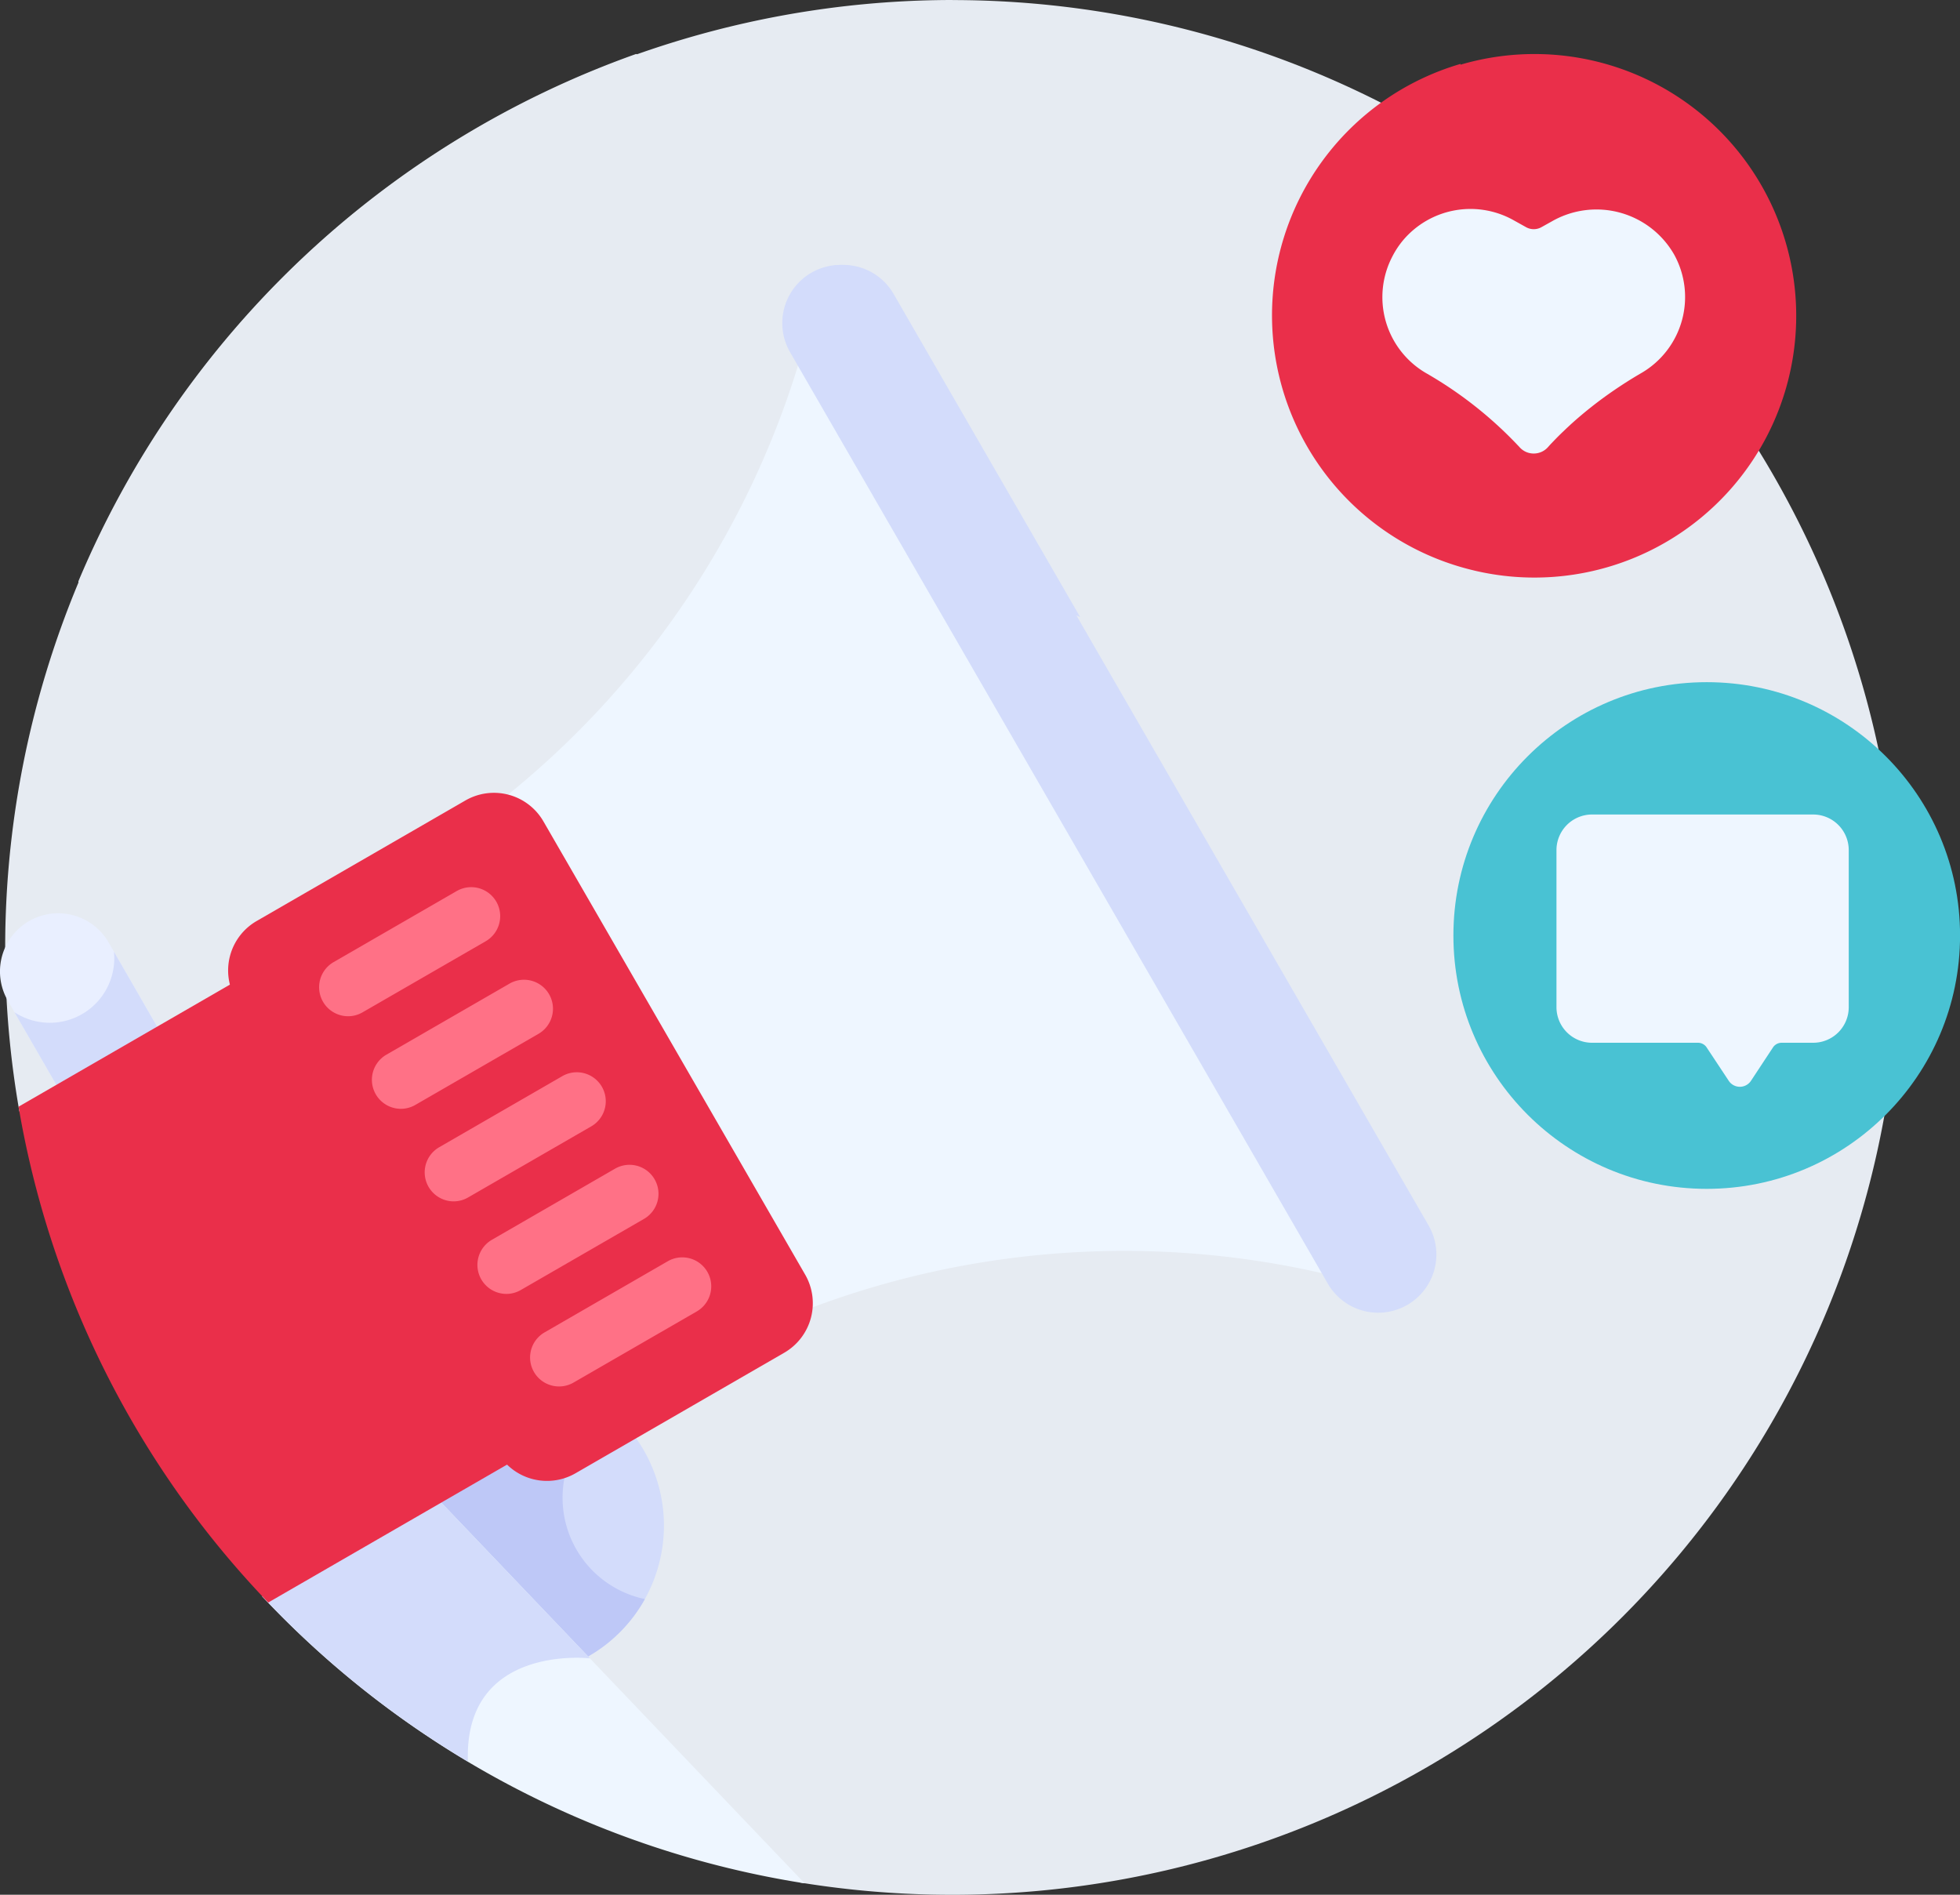 <svg xmlns="http://www.w3.org/2000/svg" width="60" height="58" viewBox="0 0 60 58">
  <rect x="0" y="0" width="60" height="58" fill="#333333" stroke="none"/>
  <g id="social-media_1_" data-name="social-media (1)" transform="translate(0 -5.621)">
    <path id="Path_34946" data-name="Path 34946" d="M30.341,22.673A29.019,29.019,0,0,0,1.774,56.689L25.68,80.3a29,29,0,1,0,4.661-57.625Z" transform="translate(-1.182 -17.052)" fill="#e6ebf2"/>
    <path id="Union_30" data-name="Union 30" d="M6.18,15.806A8.021,8.021,0,0,1,5.772.3a.183.183,0,0,0,0,.024,8.013,8.013,0,1,1,.41,15.483Z" transform="translate(38.939 7.277)" fill="#ea2f4a"/>
    <path id="Union_31" data-name="Union 31" d="M4.207,7.3A12.251,12.251,0,0,0,1.333,5.022,2.69,2.69,0,0,1,.307,1.451a2.662,2.662,0,0,1,.332-.5A2.7,2.7,0,0,1,4.018.345L4.4.558a.482.482,0,0,0,.467,0l.323-.18A2.741,2.741,0,0,1,8.934,1.4a2.69,2.69,0,0,1-1,3.618c-.292.169-.579.351-.86.544l0,0a12.405,12.405,0,0,0-1.3,1.025l-.015.014-.086.08-.041.038-.047.045-.112.107-.02.02c-.074.072-.147.146-.218.221a.367.367,0,0,0-.028.029l-.058.06-.09.1a.581.581,0,0,1-.427.185A.575.575,0,0,1,4.207,7.3Z" transform="translate(42.318 12.018)" fill="#eef6ff"/>
    <circle id="Ellipse_146" data-name="Ellipse 146" cx="7.755" cy="7.755" r="7.755" transform="translate(44.492 26.503)" fill="#49c2d3"/>
    <path id="Union_32" data-name="Union 32" d="M5.272,8.149,4.6,7.134a.316.316,0,0,0-.268-.147H1.089A1.09,1.09,0,0,1,0,5.9V1.087A1.091,1.091,0,0,1,1.061,0h6.8A1.09,1.09,0,0,1,8.947,1.087V5.9A1.088,1.088,0,0,1,7.86,6.987H6.893a.316.316,0,0,0-.268.147L5.956,8.149a.408.408,0,0,1-.684,0Z" transform="translate(47.647 30.554)" fill="#eef6ff"/>
    <path id="Path_34957" data-name="Path 34957" d="M115.838,393.832a1.557,1.557,0,0,1-1.86-.234l-.107-.1-2.357,1.361,4.681,4.9c.1-.05.206-.1.306-.16a4.617,4.617,0,0,0,1.69-6.307,4.667,4.667,0,0,0-.4-.585Z" transform="translate(-98.485 -343.279)" fill="#d3dcfb"/>
    <path id="Path_34958" data-name="Path 34958" d="M113.978,399.471l-.107-.1-2.357,1.361,4.681,4.9c.1-.05.206-.1.306-.161a4.6,4.6,0,0,0,1.724-1.749,3.168,3.168,0,0,1-2.386-4.015A1.557,1.557,0,0,1,113.978,399.471Z" transform="translate(-98.483 -349.152)" fill="#bec8f7"/>
    <path id="Path_34959" data-name="Path 34959" d="M73.121,409.592l-5.3,3.06a28.927,28.927,0,0,0,16.608,8.787Z" transform="translate(-59.797 -358.167)" fill="#eef6ff"/>
    <path id="Path_34960" data-name="Path 34960" d="M77.857,414.552l-4.736-4.961-5.3,3.06a29.122,29.122,0,0,0,6.3,5.061C73.991,414.1,77.857,414.552,77.857,414.552Z" transform="translate(-59.797 -358.167)" fill="#d3dcfb"/>
    <g id="Group_36067" data-name="Group 36067" transform="translate(0 33.577)">
      <path id="Path_34961" data-name="Path 34961" d="M4.943,262.537l-1.62-2.806a1.781,1.781,0,1,0-3.085,1.781l1.62,2.806Z" transform="translate(0 -258.84)" fill="#e9efff"/>
    </g>
    <path id="Path_34962" data-name="Path 34962" d="M6.789,268.775c.006.064.01.13.01.2a1.974,1.974,0,0,1-3.055,1.654l1.416,2.452L8.244,271.3Z" transform="translate(-3.301 -234.022)" fill="#d3dcfb"/>
    <path id="Union_35" data-name="Union 35" d="M0,3.927,6.8,0a1.8,1.8,0,0,0,.179.444L10.61,6.723h0l4.383,7.592a1.752,1.752,0,0,0,.294.376L7.643,19.105A28.908,28.908,0,0,1,0,3.927Z" transform="translate(0.568 35.571)" fill="#ea2f4a"/>
    <path id="Union_33" data-name="Union 33" d="M8.836,28.37.827,14.5A1.741,1.741,0,0,0,0,13.766,27.2,27.2,0,0,0,9.272,0l5.718,9.9h0l10.626,18.4A27.212,27.212,0,0,0,9.056,29.453,1.731,1.731,0,0,0,8.836,28.37Z" transform="translate(15.282 16.395)" fill="#eef6ff"/>
    <path id="Union_34" data-name="Union 34" d="M8.244,20.185,4.188,13.161h0L.236,6.314a1.748,1.748,0,0,1,.64-2.391L7.263.235A1.749,1.749,0,0,1,9.654.877l3.887,6.729h0l4.124,7.143a1.751,1.751,0,0,1-.641,2.391l-6.387,3.688a1.748,1.748,0,0,1-2.391-.642Z" transform="translate(6.983 29.89)" fill="#ea2f4a"/>
    <g id="Group_36070" data-name="Group 36070" transform="translate(9.768 32.778)">
      <path id="Path_34969" data-name="Path 34969" d="M84.461,256.046a.888.888,0,0,1-.445-1.656l3.77-2.176a.887.887,0,1,1,.887,1.537l-3.77,2.176A.883.883,0,0,1,84.461,256.046Z" transform="translate(-83.573 -252.095)" fill="#ff7186"/>
    </g>
    <g id="Group_36071" data-name="Group 36071" transform="translate(11.384 35.612)">
      <path id="Path_34970" data-name="Path 34970" d="M98.28,279.982a.888.888,0,0,1-.445-1.656l3.77-2.176a.887.887,0,0,1,.887,1.537l-3.77,2.176A.883.883,0,0,1,98.28,279.982Z" transform="translate(-97.392 -276.031)" fill="#ff7186"/>
    </g>
    <g id="Group_36072" data-name="Group 36072" transform="translate(12.999 38.445)">
      <path id="Path_34971" data-name="Path 34971" d="M112.1,303.917a.888.888,0,0,1-.445-1.656l3.77-2.177a.887.887,0,0,1,.887,1.537l-3.77,2.176A.883.883,0,0,1,112.1,303.917Z" transform="translate(-111.211 -299.966)" fill="#ff7186"/>
    </g>
    <g id="Group_36073" data-name="Group 36073" transform="translate(14.614 41.278)">
      <path id="Path_34972" data-name="Path 34972" d="M125.918,327.852a.888.888,0,0,1-.445-1.656l3.77-2.177a.887.887,0,0,1,.887,1.537l-3.77,2.176A.883.883,0,0,1,125.918,327.852Z" transform="translate(-125.03 -323.901)" fill="#ff7186"/>
    </g>
    <g id="Group_36074" data-name="Group 36074" transform="translate(16.229 44.111)">
      <path id="Path_34973" data-name="Path 34973" d="M139.737,351.787a.887.887,0,0,1-.445-1.656l3.77-2.177a.887.887,0,0,1,.887,1.537l-3.77,2.176A.884.884,0,0,1,139.737,351.787Z" transform="translate(-138.849 -347.836)" fill="#ff7186"/>
    </g>
    <g id="Group_36075" data-name="Group 36075" transform="translate(23.947 13.73)">
      <path id="Path_34974" data-name="Path 34974" d="M224.918,123.039a1.781,1.781,0,0,1-2.433-.652L206.024,93.875a1.781,1.781,0,0,1,3.085-1.781l16.461,28.512A1.781,1.781,0,0,1,224.918,123.039Z" transform="translate(-205.785 -91.203)" fill="#d3dcfb"/>
    </g>
    <path id="Path_34975" data-name="Path 34975" d="M212.892,102.065a2.085,2.085,0,0,1,1.927-.083l-5.71-9.89a1.781,1.781,0,1,0-3.085,1.781l5.826,10.091A2.087,2.087,0,0,1,212.892,102.065Z" transform="translate(-181.753 -77.472)" fill="#d3dcfb"/>
    <path id="Path_34976" data-name="Path 34976" d="M243.541,395.142c-1.841-2.824-5.061-6.074-8.943-5.612-6.638.79-23.086,1.668-10.614,14.5A28.9,28.9,0,0,0,243.541,395.142Z" transform="translate(-193.952 -340.44)" fill="#e6ebf2"/>
    <path id="Path_34977" data-name="Path 34977" d="M20.272,52.8c2.2,12.562,18.062-7.485,18.9-11.93a4.013,4.013,0,0,0-1.825-4.214A29.077,29.077,0,0,0,20.272,52.8Z" transform="translate(-17.873 -29.383)" fill="#e6ebf2"/>
  </g>
</svg>

